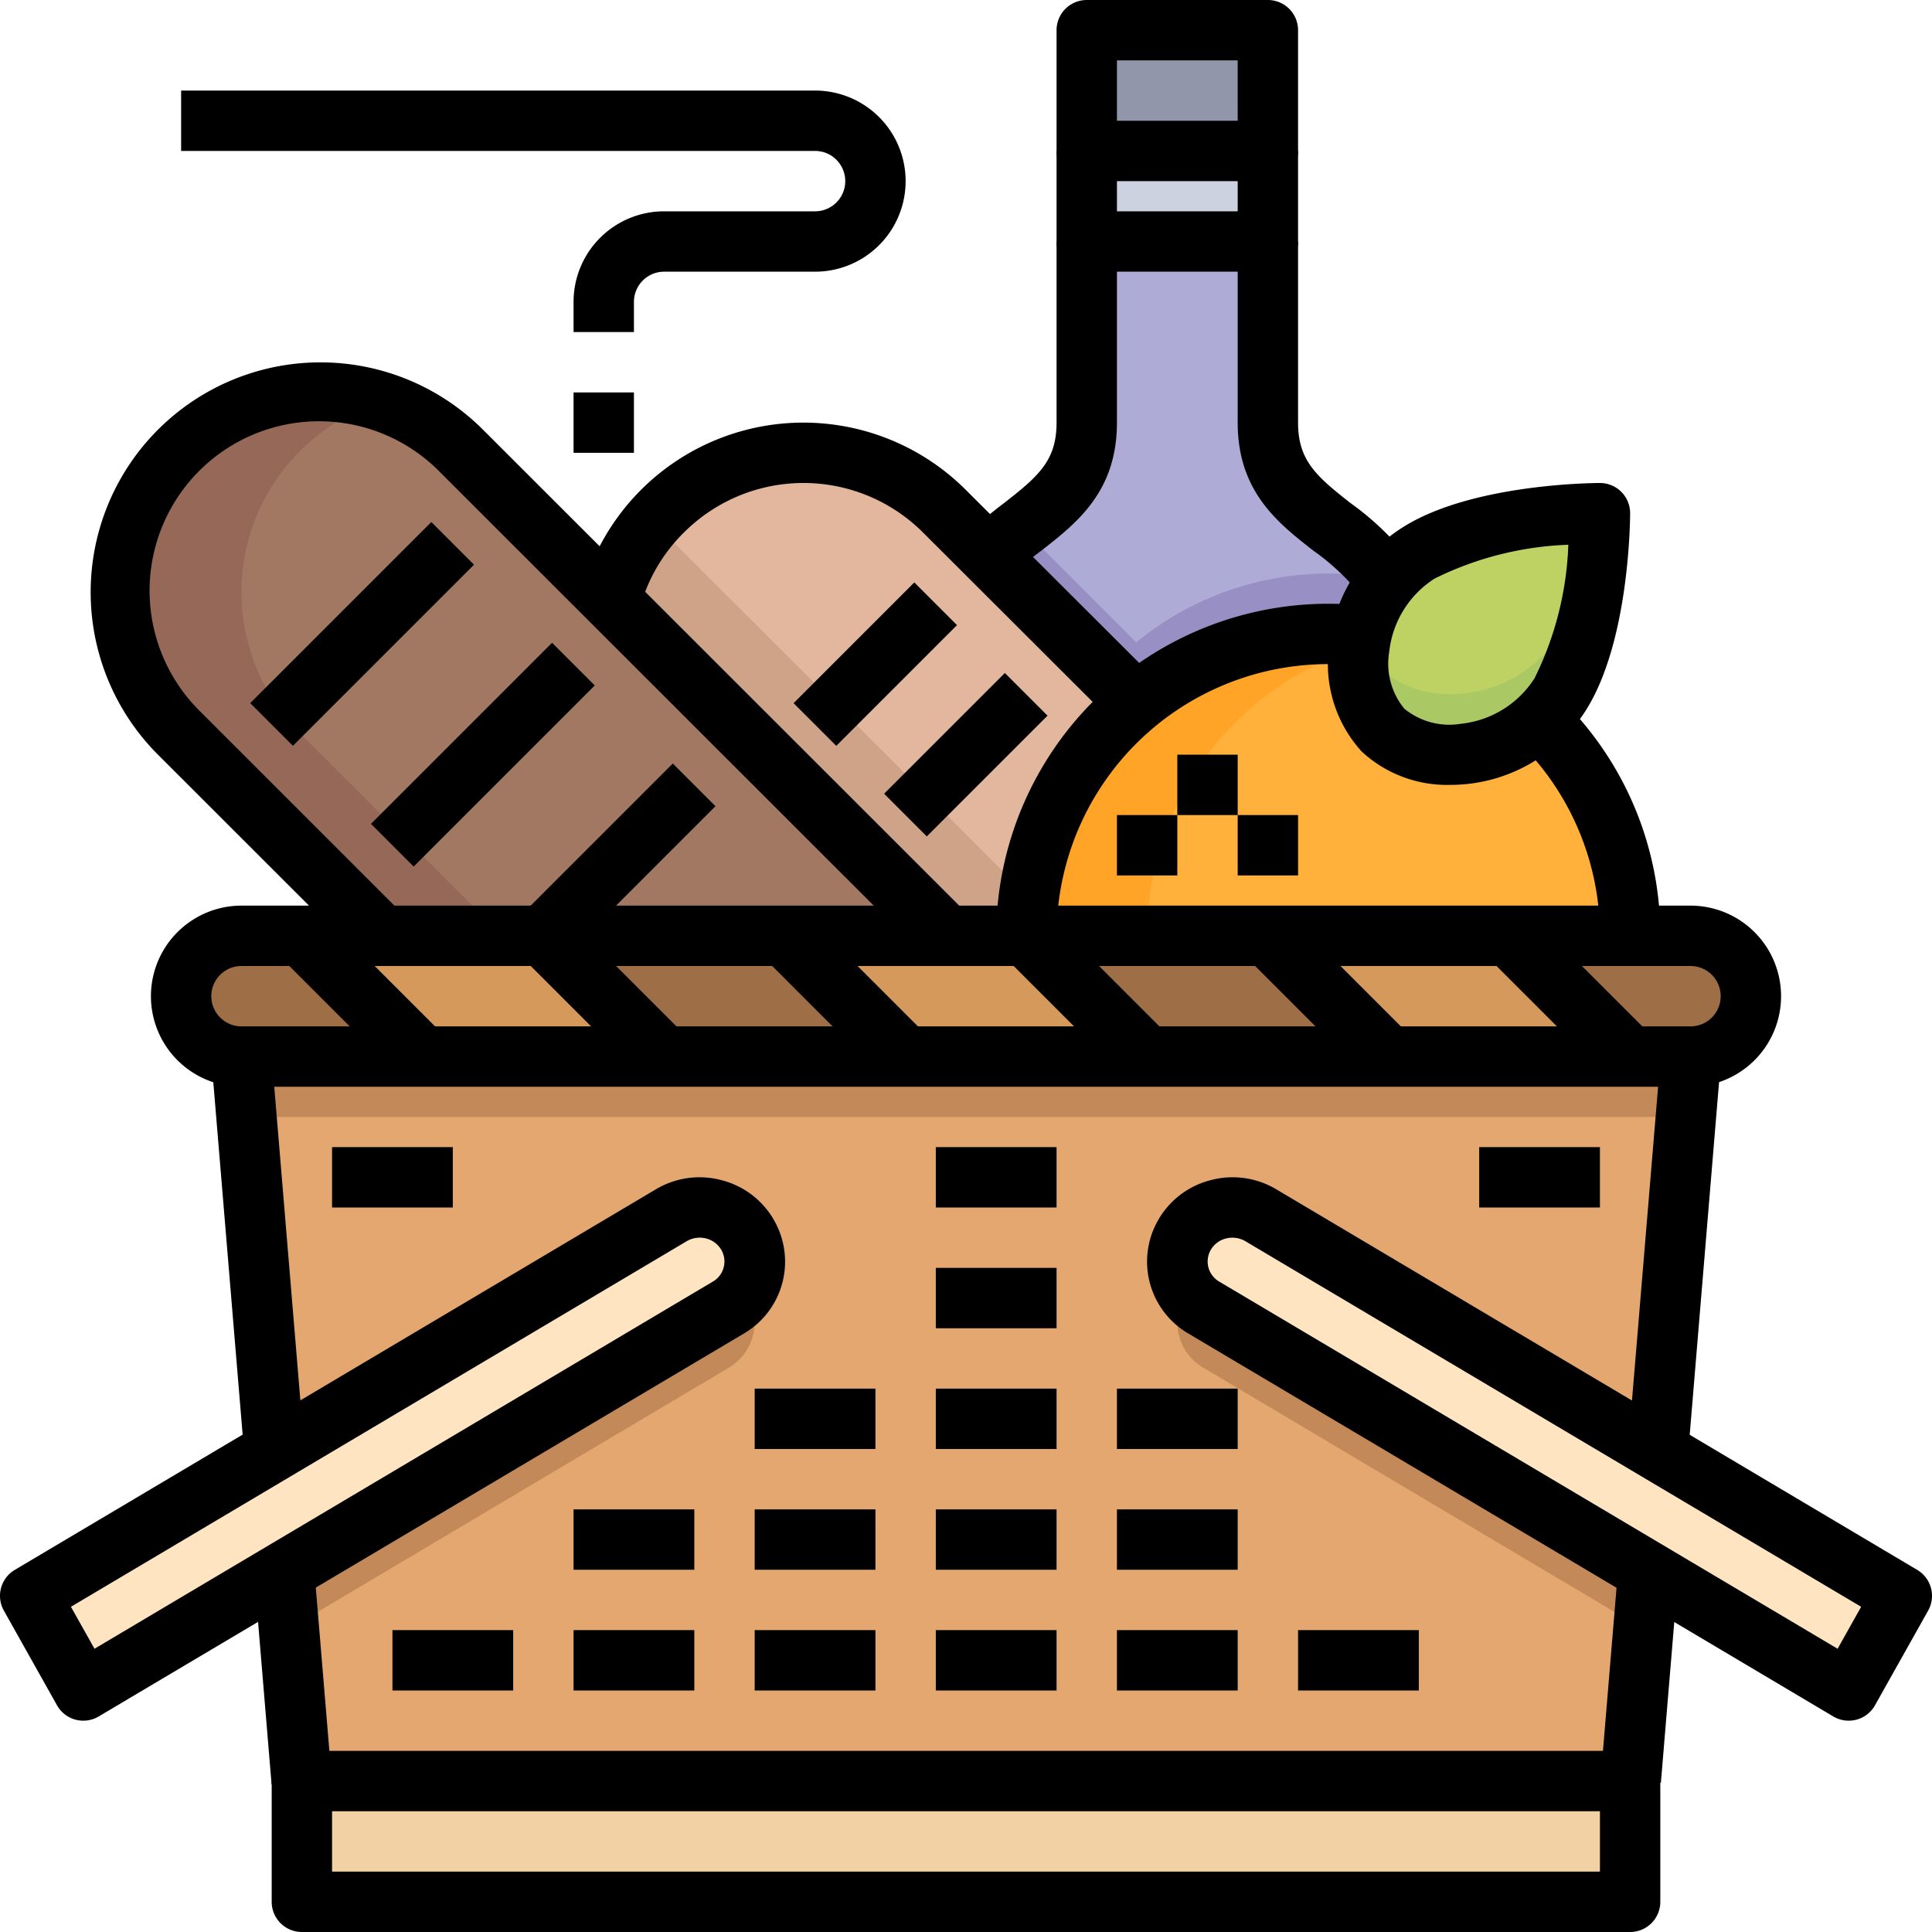 <svg height="512" viewBox="0 0 64 64" width="512" xmlns="http://www.w3.org/2000/svg"><g id="_18-Picnic" data-name="18-Picnic"><path d="m36 1h6v4h-6z" fill="#9196aa"/><path d="m36 5h6v3h-6z" fill="#cdd2e1"/><path d="m42 14c0 2.83 2.51 3.16 3.97 5.24a4.092 4.092 0 0 0 -.87 1.82 10.024 10.024 0 0 0 -7.46 2.22l-4.89-4.88c1.44-1.4 3.25-1.99 3.25-4.4v-6h6z" fill="#aeabd6"/><path d="m45.283 18.44a4.1 4.1 0 0 0 -.183.62 10.024 10.024 0 0 0 -7.46 2.22l-3.8-3.8a12.928 12.928 0 0 0 -1.086.916l4.89 4.88a10.024 10.024 0 0 1 7.46-2.22 4.092 4.092 0 0 1 .87-1.82 5.791 5.791 0 0 0 -.691-.796z" fill="#988fc4"/><path d="m24.77 40.93a1.756 1.756 0 0 1 -.65 2.39l-14.7 8.73-6.66 3.95-1.76-3.13 8.09-4.8 13.14-7.81a1.806 1.806 0 0 1 .94-.26 1.839 1.839 0 0 1 1.6.93z" fill="#ffe4c2"/><path d="m63 52.87-1.76 3.13-6.66-3.95-14.7-8.73a1.756 1.756 0 0 1 -.65-2.39 1.839 1.839 0 0 1 1.6-.93 1.806 1.806 0 0 1 .94.26l13.14 7.81z" fill="#ffe4c2"/><path d="m54 35h-8l-4-4h8z" fill="#d6995c"/><path d="m31.36 31h2.64l4 4h-8l-4-4z" fill="#d6995c"/><path d="m12.65 31h5.35l4 4h-8l-4-4z" fill="#d6995c"/><g fill="#9e6f46"><path d="m56 31a2.006 2.006 0 0 1 2 2 2.015 2.015 0 0 1 -2 2h-2l-4-4z"/><path d="m46 35h-8l-4-4h8z"/><path d="m30 35h-8l-4-4h8z"/><path d="m14 35h-6a2.006 2.006 0 0 1 -2-2 2.015 2.015 0 0 1 2-2h2z"/></g><path d="m10 59h44v4h-44z" fill="#f2d1a5"/><path d="m56 35-1.09 13.07-13.14-7.81a1.806 1.806 0 0 0 -.94-.26 1.839 1.839 0 0 0 -1.6.93 1.756 1.756 0 0 0 .65 2.39l14.7 8.73-.58 6.95h-44l-.58-6.95 14.7-8.73a1.756 1.756 0 0 0 .65-2.39 1.839 1.839 0 0 0 -1.6-.93 1.806 1.806 0 0 0 -.94.26l-13.14 7.81-1.09-13.07z" fill="#e3a76f"/><path d="m14 37h8 8 8 8 8 1.833l.167-2h-2-8-8-8-8-8-6l.167 2z" fill="#c48958"/><path d="m24.77 42.93c-.026-.047-.066-.082-.1-.126a1.807 1.807 0 0 1 -.554.516l-14.696 8.73.159 1.906 14.541-8.636a1.756 1.756 0 0 0 .65-2.39z" fill="#c48958"/><path d="m39.326 42.8c-.03.044-.07.079-.1.126a1.756 1.756 0 0 0 .65 2.39l14.541 8.636.159-1.906-14.7-8.73a1.807 1.807 0 0 1 -.55-.516z" fill="#c48958"/><path d="m53 17s0 3.95-1.32 6.01a3.759 3.759 0 0 1 -.7.83c-1.6 1.5-4.05 1.46-5.17.35a3.457 3.457 0 0 1 -.71-3.13 4.367 4.367 0 0 1 1.89-2.74c2.06-1.32 6.01-1.32 6.01-1.32z" fill="#bed264"/><path d="m51.68 21.01a3.759 3.759 0 0 1 -.7.83c-1.6 1.5-4.05 1.46-5.17.35a2.757 2.757 0 0 1 -.675-1.262c-.01.044-.026.088-.035.132a3.457 3.457 0 0 0 .71 3.13c1.12 1.11 3.57 1.15 5.17-.35a3.759 3.759 0 0 0 .7-.83c1.32-2.06 1.32-6.01 1.32-6.01h-.137a10.151 10.151 0 0 1 -1.183 4.01z" fill="#aac864"/><path d="m54 31h-20a10.006 10.006 0 0 1 11.1-9.94 3.457 3.457 0 0 0 .71 3.13c1.12 1.11 3.57 1.15 5.17-.35a10 10 0 0 1 3.02 7.16z" fill="#ffb13b"/><path d="m51.97 24.983a10.271 10.271 0 0 0 -.99-1.143 4.232 4.232 0 0 1 -.845.6 3.336 3.336 0 0 0 1.835.543z" fill="#ffa426"/><path d="m41.64 23.28a10.031 10.031 0 0 1 3.418-1.83c.016-.131.014-.259.042-.39a10 10 0 0 0 -11.1 9.94h4a10.015 10.015 0 0 1 3.64-7.72z" fill="#ffa426"/><path d="m32.75 18.4 4.89 4.88a10.015 10.015 0 0 0 -3.64 7.72h-2.64l-11.13-11.12a6.62 6.62 0 0 1 11.06-2.94z" fill="#e3b79d"/><path d="m33.36 29-11.13-11.12a6.456 6.456 0 0 1 .837-1.843 6.63 6.63 0 0 0 -2.837 3.843l11.13 11.12h2.64a9.92 9.92 0 0 1 .213-2z" fill="#cfa388"/><path d="m31.36 31h-18.71l-6.71-6.71a6.611 6.611 0 0 1 9.35-9.35l4.94 4.94z" fill="#a37862"/><path d="m9.94 14.94a6.562 6.562 0 0 1 2.675-1.628 6.612 6.612 0 0 0 -6.675 10.978l6.71 6.71h4l-6.71-6.71a6.6 6.6 0 0 1 0-9.35z" fill="#966857"/><path d="m56 36h-48a3 3 0 0 1 0-6h48a3 3 0 0 1 0 6zm-48-4a1 1 0 0 0 0 2h48a1 1 0 0 0 0-2z"/><path d="m54 64h-44a1 1 0 0 1 -1-1v-4a1 1 0 0 1 1-1h44a1 1 0 0 1 1 1v4a1 1 0 0 1 -1 1zm-43-2h42v-2h-42z"/><path d="m8.71 52.038h1.999v6.974h-1.999z" transform="matrix(.997 -.083 .083 .997 -4.585 1)"/><path d="m7.545 34.977h1.999v13.116h-1.999z" transform="matrix(.997 -.083 .083 .997 -3.422 .854)"/><path d="m50.803 54.525h6.974v1.999h-6.974z" transform="matrix(.083 -.997 .997 .083 -5.552 105.016)"/><path d="m48.897 40.536h13.116v1.999h-13.116z" transform="matrix(.083 -.997 .997 .083 9.458 93.349)"/><path d="m61.24 57a1 1 0 0 1 -.511-.141l-21.361-12.683a2.759 2.759 0 0 1 -1.014-3.739 2.793 2.793 0 0 1 1.729-1.337 2.822 2.822 0 0 1 2.2.3l21.228 12.605a1 1 0 0 1 .361 1.349l-1.76 3.135a1 1 0 0 1 -.613.477 1.035 1.035 0 0 1 -.259.034zm-20.414-16a.9.9 0 0 0 -.224.029.811.811 0 0 0 -.5.386.77.77 0 0 0 .291 1.042l20.48 12.16.78-1.39-20.396-12.109a.847.847 0 0 0 -.431-.118z"/><path d="m2.76 57a1.035 1.035 0 0 1 -.259-.034 1 1 0 0 1 -.613-.477l-1.76-3.135a1 1 0 0 1 .361-1.349l21.233-12.605a2.823 2.823 0 0 1 2.2-.3 2.793 2.793 0 0 1 1.729 1.339 2.759 2.759 0 0 1 -1.014 3.739l-21.366 12.681a1 1 0 0 1 -.511.141zm-.41-3.773.78 1.39 20.48-12.16a.77.77 0 0 0 .291-1.042.811.811 0 0 0 -.5-.386.848.848 0 0 0 -.655.089z"/><path d="m13 54h4v2h-4z"/><path d="m19 54h4v2h-4z"/><path d="m25 54h4v2h-4z"/><path d="m31 54h4v2h-4z"/><path d="m37 54h4v2h-4z"/><path d="m43 54h4v2h-4z"/><path d="m49 38h4v2h-4z"/><path d="m11 38h4v2h-4z"/><path d="m37 50h4v2h-4z"/><path d="m31 50h4v2h-4z"/><path d="m25 50h4v2h-4z"/><path d="m19 50h4v2h-4z"/><path d="m25 46h4v2h-4z"/><path d="m31 46h4v2h-4z"/><path d="m31 42h4v2h-4z"/><path d="m31 38h4v2h-4z"/><path d="m37 46h4v2h-4z"/><path d="m35 31h-2a11.006 11.006 0 0 1 12.21-10.934l-.221 1.988a9 9 0 0 0 -9.989 8.946z"/><path d="m55 31h-2a8.959 8.959 0 0 0 -2.719-6.446l1.4-1.429a10.942 10.942 0 0 1 3.319 7.875z"/><path d="m11 30.172h2v5.657h-2z" transform="matrix(.707 -.707 .707 .707 -19.82 18.151)"/><path d="m19 30.172h2v5.657h-2z" transform="matrix(.707 -.707 .707 .707 -17.477 23.808)"/><path d="m27 30.172h2v5.657h-2z" transform="matrix(.707 -.707 .707 .707 -15.134 29.464)"/><path d="m35 30.172h2v5.657h-2z" transform="matrix(.707 -.707 .707 .707 -12.79 35.121)"/><path d="m43 30.172h2v5.657h-2z" transform="matrix(.707 -.707 .707 .707 -10.447 40.778)"/><path d="m51 30.172h2v5.657h-2z" transform="matrix(.707 -.707 .707 .707 -8.104 46.435)"/><path d="m48.053 26a4.158 4.158 0 0 1 -2.947-1.106 4.311 4.311 0 0 1 -1.076-3.506 5.3 5.3 0 0 1 2.417-3.907c2.285-1.464 6.38-1.481 6.553-1.481a1 1 0 0 1 1 1c0 .173-.017 4.268-1.481 6.554a5.306 5.306 0 0 1 -4.466 2.446zm3.9-7.954a10.832 10.832 0 0 0 -4.428 1.119 3.3 3.3 0 0 0 -1.506 2.435 2.351 2.351 0 0 0 .5 1.876 2.355 2.355 0 0 0 1.877.5 3.3 3.3 0 0 0 2.437-1.506 10.816 10.816 0 0 0 1.12-4.424z"/><path d="m37 27h2v2h-2z"/><path d="m41 27h2v2h-2z"/><path d="m39 25h2v2h-2z"/><path d="m30.653 31.708-16.07-16.061a5.612 5.612 0 1 0 -7.937 7.935l6.711 6.711-1.414 1.414-6.71-6.707a7.611 7.611 0 1 1 10.767-10.766l16.067 16.058z"/><path d="m7.757 20h8.485v2h-8.485z" transform="matrix(.707 -.707 .707 .707 -11.335 14.636)"/><path d="m11.757 24h8.485v2h-8.485z" transform="matrix(.707 -.707 .707 .707 -12.991 18.636)"/><path d="m16.964 27.5h7.071v2h-7.071z" transform="matrix(.707 -.707 .707 .707 -14.148 22.843)"/><path d="m36.933 23.987-6.35-6.34a5.6 5.6 0 0 0 -7.934 0 5.5 5.5 0 0 0 -1.449 2.491l-1.931-.516a7.609 7.609 0 0 1 12.731-3.388l6.349 6.338z"/><path d="m26.172 21h5.657v2h-5.657z" transform="matrix(.707 -.707 .707 .707 -7.062 26.95)"/><path d="m29.172 24h5.657v2h-5.657z" transform="matrix(.707 -.707 .707 .707 -8.305 29.95)"/><path d="m42 6h-6a1 1 0 0 1 -1-1v-4a1 1 0 0 1 1-1h6a1 1 0 0 1 1 1v4a1 1 0 0 1 -1 1zm-5-2h4v-2h-4z"/><path d="m42 9h-6a1 1 0 0 1 -1-1v-3h2v2h4v-2h2v3a1 1 0 0 1 -1 1z"/><path d="m33.447 19.117-1.394-1.434a14.122 14.122 0 0 1 1.215-1.024c1.138-.887 1.732-1.407 1.732-2.659v-6h2v6c0 2.288-1.33 3.323-2.5 4.237a12.69 12.69 0 0 0 -1.053.88z"/><path d="m45.151 19.815a7.545 7.545 0 0 0 -1.645-1.574c-1.175-.918-2.506-1.958-2.506-4.241v-6h2v6c0 1.25.6 1.773 1.737 2.665a9.381 9.381 0 0 1 2.051 2z"/><path d="m19 13h2v2h-2z"/><path d="m21 11h-2v-1a3 3 0 0 1 3-3h5a1 1 0 0 0 0-2h-21v-2h21a3 3 0 0 1 0 6h-5a1 1 0 0 0 -1 1z"/></g></svg>